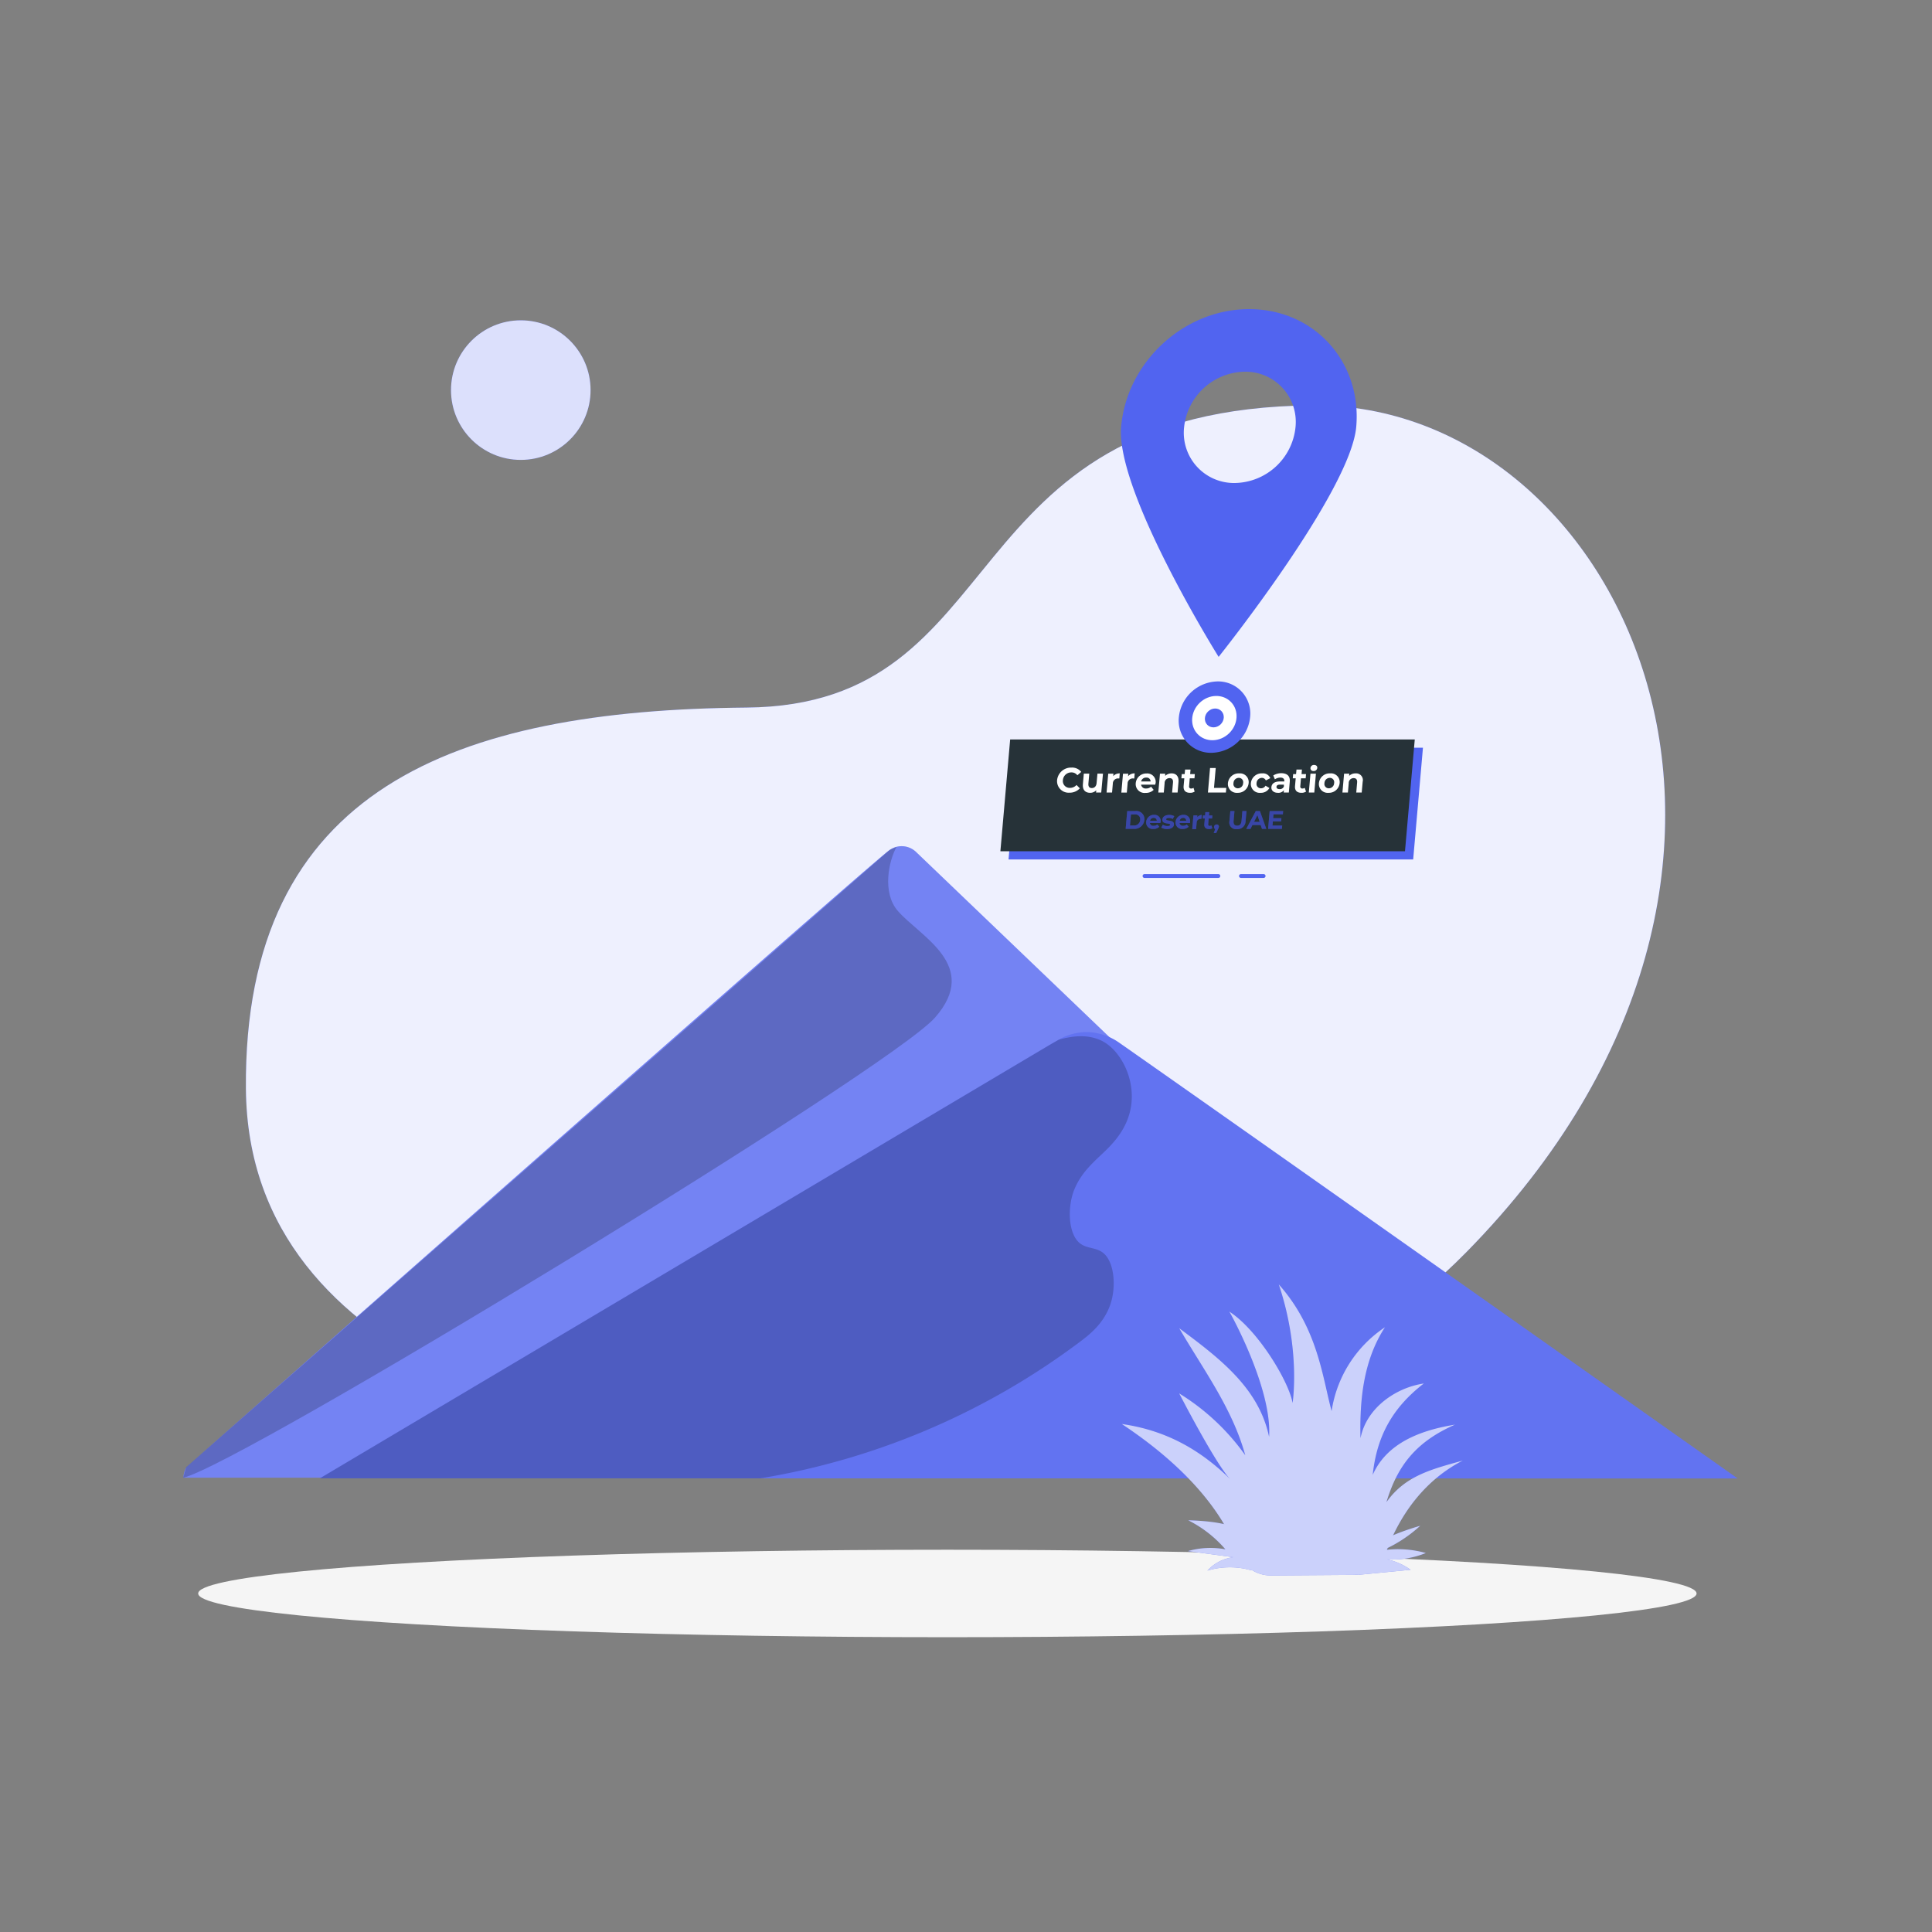 <svg xmlns="http://www.w3.org/2000/svg" viewBox="0 0 500 500"><rect x="0" y="0" width="500" height="500" fill="#808080" stroke="none"/><g id="freepik--background-simple--inject-70"><path d="M190.32,377.89c-31.85-6.21-126.08-21.37-126.68-96.12-.64-77.9,54.48-98,129.51-98.65,70.06-.57,51.72-77.44,146.49-78.21,80.24-.65,137.49,119.9,39.85,219.15C320.2,384.32,226.31,384.9,190.32,377.89Z" style="fill:#5164F0"></path><path d="M190.32,377.89c-31.85-6.21-126.08-21.37-126.68-96.12-.64-77.9,54.48-98,129.51-98.65,70.06-.57,51.72-77.44,146.49-78.21,80.24-.65,137.49,119.9,39.85,219.15C320.2,384.32,226.31,384.9,190.32,377.89Z" style="fill:#fff;opacity:0.9"></path></g><g id="freepik--Shadow--inject-70"><ellipse id="freepik--path--inject-70" cx="245.18" cy="412.39" rx="193.89" ry="11.32" style="fill:#f5f5f5"></ellipse></g><g id="freepik--Sun--inject-70"><circle cx="134.78" cy="100.96" r="18.06" style="fill:#5164F0"></circle><circle cx="134.78" cy="100.96" r="18.06" style="fill:#fff;opacity:0.8"></circle></g><g id="freepik--Desert--inject-70"><path d="M406.18,382.43H47.45a6.71,6.71,0,0,1,.76-2.72s172.87-152.56,181.7-159.5l.4-.28a5.4,5.4,0,0,1,6.9.69Z" style="fill:#5164F0"></path><path d="M406.18,382.43H47.45a6.71,6.71,0,0,1,.76-2.72s172.87-152.56,181.7-159.5l.4-.28a5.4,5.4,0,0,1,6.9.69Z" style="fill:#fff;opacity:0.2"></path><path d="M242,263.33c-11.81,13.51-179.8,115.75-194.58,119.1l.76-2.72,182.1-159.78,1.75-.78c-2,3.6-3.81,11.8.3,16.57C238.08,242.36,253.84,249.82,242,263.33Z" style="opacity:0.2"></path><path d="M449.7,382.63l-366.91-.05s180.14-107,188.58-112l.31-.19,1.22-.7,1.13-.65a14.65,14.65,0,0,1,7.16-1.93,15,15,0,0,1,8.64,2.87C322.35,292.73,449.7,382.63,449.7,382.63Z" style="fill:#5164F0"></path><g style="opacity:0.1"><path d="M449.7,382.63l-366.91-.05s180.14-107,188.58-112l.31-.19,1.22-.7,1.13-.65a14.65,14.65,0,0,1,7.16-1.93,15,15,0,0,1,8.64,2.87C322.35,292.73,449.7,382.63,449.7,382.63Z" style="fill:#fff"></path></g><path d="M292.74,286.15c-.76,5.15-3.71,8.82-6.63,11.64s-6.12,5.44-8,9.87-1.76,11.42,1.25,14c1.87,1.58,4.25,1.07,6.14,2.59,3.06,2.44,3.44,9.36,1.66,13.89s-5,7.15-8.12,9.45a188.86,188.86,0,0,1-82.25,35c-28.08,0-114,0-114,0S271.68,270.41,271.68,270.41c.43-.25.83-.47,1.22-.71l1.14-.64c3.64-1,7.32-1.41,10.83.17C289.65,271.4,293.82,278.71,292.74,286.15Z" style="opacity:0.2"></path></g><g id="freepik--current-location--inject-70"><line x1="321.16" y1="226.71" x2="327.02" y2="226.71" style="fill:none;stroke:#5164F0;stroke-linecap:round;stroke-linejoin:round"></line><line x1="296.2" y1="226.71" x2="315.31" y2="226.71" style="fill:none;stroke:#5164F0;stroke-linecap:round;stroke-linejoin:round"></line><polygon points="365.73 222.42 261.01 222.42 263.55 193.5 368.26 193.5 365.73 222.42" style="fill:#5164F0"></polygon><polygon points="363.61 220.31 258.9 220.31 261.43 191.38 366.14 191.38 363.61 220.31 363.61 220.31" style="fill:#263238"></polygon><path d="M273.57,201.93a3.63,3.63,0,0,1,3.74-3.28,3,3,0,0,1,2.51,1.12l-1,.87a1.85,1.85,0,0,0-1.53-.74,2.16,2.16,0,0,0-2.21,2,1.76,1.76,0,0,0,1.85,2,2.22,2.22,0,0,0,1.67-.75l.86.87a3.57,3.57,0,0,1-2.72,1.13A3,3,0,0,1,273.57,201.93Z" style="fill:#fff"></path><path d="M285.45,200.22,285,205.1h-1.34l.05-.58a2.15,2.15,0,0,1-1.57.66c-1.22,0-2-.69-1.89-2.2l.24-2.76h1.41l-.22,2.55c-.07.82.26,1.18.89,1.18s1.16-.42,1.23-1.31l.22-2.42Z" style="fill:#fff"></path><path d="M289.79,200.15l-.11,1.31-.32,0A1.32,1.32,0,0,0,288,202.8l-.2,2.3h-1.42l.43-4.88h1.35l-.06.65A2.17,2.17,0,0,1,289.79,200.15Z" style="fill:#fff"></path><path d="M293.66,200.15l-.11,1.31-.32,0a1.32,1.32,0,0,0-1.41,1.36l-.2,2.3H290.2l.43-4.88H292l-.06.65A2.17,2.17,0,0,1,293.66,200.15Z" style="fill:#fff"></path><path d="M299,203.06h-3.69a1.18,1.18,0,0,0,1.31,1,1.78,1.78,0,0,0,1.27-.47l.68.82a2.8,2.8,0,0,1-2.08.79,2.29,2.29,0,0,1-2.56-2.52,2.75,2.75,0,0,1,2.82-2.51,2.19,2.19,0,0,1,2.32,2.53C299,202.79,299,202.94,299,203.06Zm-3.63-.82h2.4a1,1,0,0,0-1.11-1A1.28,1.28,0,0,0,295.32,202.24Z" style="fill:#fff"></path><path d="M305,202.31l-.24,2.79h-1.42l.23-2.57c.07-.79-.26-1.15-.89-1.15a1.25,1.25,0,0,0-1.28,1.31l-.21,2.41h-1.42l.43-4.88h1.35l0,.58a2.33,2.33,0,0,1,1.67-.65C304.29,200.15,305.1,200.82,305,202.31Z" style="fill:#fff"></path><path d="M309.17,204.87a2.14,2.14,0,0,1-1.18.31c-1.15,0-1.77-.59-1.67-1.75l.18-2h-.76l.1-1.09h.75l.11-1.18h1.41l-.1,1.18h1.21l-.09,1.09h-1.22l-.17,2a.51.51,0,0,0,.55.64,1,1,0,0,0,.59-.18Z" style="fill:#fff"></path><path d="M313.16,198.76h1.47l-.45,5.15h3.18l-.1,1.19h-4.65Z" style="fill:#fff"></path><path d="M317.79,202.66a2.79,2.79,0,0,1,2.91-2.51,2.26,2.26,0,0,1,2.45,2.51,2.78,2.78,0,0,1-2.89,2.52A2.28,2.28,0,0,1,317.79,202.66Zm3.93,0a1.12,1.12,0,0,0-1.12-1.35,1.37,1.37,0,0,0-1.37,1.35,1.11,1.11,0,0,0,1.13,1.35A1.36,1.36,0,0,0,321.72,202.66Z" style="fill:#fff"></path><path d="M323.73,202.66a2.8,2.8,0,0,1,2.94-2.51,2,2,0,0,1,2.07,1.24l-1.14.59a1.11,1.11,0,0,0-1-.67,1.39,1.39,0,0,0-1.4,1.35,1.13,1.13,0,0,0,1.16,1.35,1.34,1.34,0,0,0,1.16-.67l1,.6a2.5,2.5,0,0,1-2.29,1.24A2.28,2.28,0,0,1,323.73,202.66Z" style="fill:#fff"></path><path d="M333.79,202.32l-.24,2.78h-1.33l.06-.61a1.75,1.75,0,0,1-1.55.69c-1.14,0-1.77-.64-1.69-1.48s.73-1.46,2.22-1.46h1.12c.06-.61-.27-1-1-1a2.54,2.54,0,0,0-1.44.45l-.42-1a4,4,0,0,1,2.15-.59C333.12,200.15,333.92,200.84,333.79,202.32Zm-1.52,1.24,0-.5h-1c-.66,0-.89.25-.92.57s.25.59.75.59A1.14,1.14,0,0,0,332.27,203.56Z" style="fill:#fff"></path><path d="M338,204.87a2.14,2.14,0,0,1-1.18.31c-1.15,0-1.77-.59-1.67-1.75l.18-2h-.76l.1-1.09h.75l.11-1.18h1.41l-.1,1.18H338l-.09,1.09h-1.22l-.17,2a.51.51,0,0,0,.55.64,1,1,0,0,0,.59-.18Z" style="fill:#fff"></path><path d="M339.15,198.76a.88.88,0,0,1,.94-.79c.53,0,.86.32.82.76a.9.9,0,0,1-1,.81A.72.72,0,0,1,339.15,198.76Zm0,1.46h1.41l-.42,4.88h-1.42Z" style="fill:#fff"></path><path d="M341.34,202.66a2.78,2.78,0,0,1,2.9-2.51,2.26,2.26,0,0,1,2.46,2.51,2.78,2.78,0,0,1-2.89,2.52A2.27,2.27,0,0,1,341.34,202.66Zm3.93,0a1.12,1.12,0,0,0-1.13-1.35,1.38,1.38,0,0,0-1.37,1.35,1.12,1.12,0,0,0,1.14,1.35A1.37,1.37,0,0,0,345.27,202.66Z" style="fill:#fff"></path><path d="M352.66,202.31l-.25,2.79H351l.22-2.57c.07-.79-.26-1.15-.89-1.15a1.25,1.25,0,0,0-1.28,1.31l-.21,2.41h-1.42l.43-4.88h1.35l-.05.58a2.33,2.33,0,0,1,1.67-.65A1.74,1.74,0,0,1,352.66,202.31Z" style="fill:#fff"></path><path d="M291.72,209.9h2.1a2.08,2.08,0,0,1,2.34,2.3,2.55,2.55,0,0,1-2.75,2.31h-2.09Zm1.72,3.73a1.53,1.53,0,0,0,1.64-1.43,1.25,1.25,0,0,0-1.39-1.43h-1l-.25,2.86Z" style="fill:#5164F0"></path><path d="M300.27,213h-2.68a.85.85,0,0,0,1,.71,1.29,1.29,0,0,0,.92-.34l.5.59a2,2,0,0,1-1.51.57,1.67,1.67,0,0,1-1.87-1.82,2,2,0,0,1,2.05-1.83,1.59,1.59,0,0,1,1.69,1.84C300.31,212.83,300.29,212.94,300.27,213Zm-2.64-.6h1.75a.77.77,0,0,0-.81-.74A.93.93,0,0,0,297.63,212.43Z" style="fill:#5164F0"></path><path d="M300.54,214.18l.4-.74a2.23,2.23,0,0,0,1.21.34c.47,0,.66-.12.68-.32.05-.58-2.15,0-2-1.4.06-.67.7-1.15,1.74-1.15a2.67,2.67,0,0,1,1.33.31l-.4.73a1.9,1.9,0,0,0-1-.26c-.46,0-.67.14-.69.33-.05.6,2.14,0,2,1.41-.06.66-.71,1.13-1.77,1.13A2.83,2.83,0,0,1,300.54,214.18Z" style="fill:#5164F0"></path><path d="M307.93,213h-2.68a.85.85,0,0,0,.95.71,1.29,1.29,0,0,0,.92-.34l.5.59a2.07,2.07,0,0,1-1.52.57,1.66,1.66,0,0,1-1.86-1.82,2,2,0,0,1,2.05-1.83,1.59,1.59,0,0,1,1.69,1.84C308,212.83,308,212.94,307.93,213Zm-2.64-.6H307a.77.77,0,0,0-.81-.74A.93.93,0,0,0,305.29,212.43Z" style="fill:#5164F0"></path><path d="M311,210.91l-.08,1h-.23a1,1,0,0,0-1,1l-.14,1.67h-1l.31-3.55h1l0,.47A1.57,1.57,0,0,1,311,210.91Z" style="fill:#5164F0"></path><path d="M313.75,214.34a1.57,1.57,0,0,1-.86.22c-.83,0-1.28-.43-1.21-1.27l.13-1.46h-.55l.07-.79h.55l.07-.86h1l-.08.86h.89l-.07.79h-.89l-.12,1.45a.37.37,0,0,0,.4.46.73.73,0,0,0,.43-.13Z" style="fill:#5164F0"></path><path d="M315.46,213.92a1.47,1.47,0,0,1-.24.65l-.45,1h-.66l.39-1a.53.53,0,0,1-.31-.56.67.67,0,0,1,.69-.64A.55.55,0,0,1,315.46,213.92Z" style="fill:#5164F0"></path><path d="M318.18,212.48l.23-2.58h1.07l-.23,2.54c-.07.88.28,1.24.92,1.24s1.06-.36,1.14-1.24l.22-2.54h1.06l-.23,2.58a2.11,2.11,0,0,1-2.27,2.11A1.74,1.74,0,0,1,318.18,212.48Z" style="fill:#5164F0"></path><path d="M326.26,213.52h-2.14l-.49,1h-1.1L325,209.9h1.06l1.66,4.61h-1.12Zm-.26-.81-.58-1.77-.88,1.77Z" style="fill:#5164F0"></path><path d="M331.83,213.65l-.07.86h-3.57l.4-4.61h3.49l-.08.85h-2.42l-.09,1h2.14l-.07.83h-2.14l-.1,1.07Z" style="fill:#5164F0"></path><g style="opacity:0.3"><path d="M291.72,209.9h2.1a2.08,2.08,0,0,1,2.34,2.3,2.55,2.55,0,0,1-2.75,2.31h-2.09Zm1.72,3.73a1.53,1.53,0,0,0,1.64-1.43,1.25,1.25,0,0,0-1.39-1.43h-1l-.25,2.86Z"></path><path d="M300.27,213h-2.68a.85.85,0,0,0,1,.71,1.29,1.29,0,0,0,.92-.34l.5.59a2,2,0,0,1-1.51.57,1.67,1.67,0,0,1-1.87-1.82,2,2,0,0,1,2.05-1.83,1.59,1.59,0,0,1,1.69,1.84C300.31,212.83,300.29,212.94,300.27,213Zm-2.64-.6h1.75a.77.77,0,0,0-.81-.74A.93.93,0,0,0,297.63,212.43Z"></path><path d="M300.54,214.18l.4-.74a2.23,2.23,0,0,0,1.21.34c.47,0,.66-.12.68-.32.05-.58-2.15,0-2-1.4.06-.67.7-1.15,1.74-1.15a2.67,2.67,0,0,1,1.33.31l-.4.73a1.9,1.9,0,0,0-1-.26c-.46,0-.67.14-.69.33-.05.6,2.14,0,2,1.41-.06.66-.71,1.13-1.77,1.13A2.83,2.83,0,0,1,300.54,214.18Z"></path><path d="M307.93,213h-2.68a.85.85,0,0,0,.95.71,1.29,1.29,0,0,0,.92-.34l.5.59a2.07,2.07,0,0,1-1.52.57,1.66,1.66,0,0,1-1.86-1.82,2,2,0,0,1,2.05-1.83,1.59,1.59,0,0,1,1.69,1.84C308,212.83,308,212.94,307.93,213Zm-2.64-.6H307a.77.77,0,0,0-.81-.74A.93.93,0,0,0,305.29,212.43Z"></path><path d="M311,210.91l-.08,1h-.23a1,1,0,0,0-1,1l-.14,1.67h-1l.31-3.55h1l0,.47A1.57,1.57,0,0,1,311,210.91Z"></path><path d="M313.75,214.34a1.57,1.57,0,0,1-.86.22c-.83,0-1.28-.43-1.21-1.27l.13-1.46h-.55l.07-.79h.55l.07-.86h1l-.08.86h.89l-.07.79h-.89l-.12,1.45a.37.37,0,0,0,.4.46.73.73,0,0,0,.43-.13Z"></path><path d="M315.46,213.92a1.47,1.47,0,0,1-.24.65l-.45,1h-.66l.39-1a.53.53,0,0,1-.31-.56.67.67,0,0,1,.69-.64A.55.55,0,0,1,315.46,213.92Z"></path><path d="M318.18,212.48l.23-2.58h1.07l-.23,2.54c-.07.88.28,1.24.92,1.24s1.06-.36,1.14-1.24l.22-2.54h1.06l-.23,2.58a2.11,2.11,0,0,1-2.27,2.11A1.74,1.74,0,0,1,318.18,212.48Z"></path><path d="M326.26,213.52h-2.14l-.49,1h-1.1L325,209.9h1.06l1.66,4.61h-1.12Zm-.26-.81-.58-1.77-.88,1.77Z"></path><path d="M331.83,213.65l-.07.86h-3.57l.4-4.61h3.49l-.08.85h-2.42l-.09,1h2.14l-.07.83h-2.14l-.1,1.07Z"></path></g><path d="M323.53,185.59a10.28,10.28,0,0,1-10,9.24,8.34,8.34,0,0,1-8.44-9.24,10.29,10.29,0,0,1,10.05-9.24A8.32,8.32,0,0,1,323.53,185.59Z" style="fill:#5164F0"></path><ellipse cx="314.27" cy="185.81" rx="5.99" ry="5.48" transform="translate(-41.25 268.88) rotate(-43.74)" style="fill:#fff"></ellipse><ellipse cx="314.27" cy="185.81" rx="2.55" ry="2.33" transform="translate(-41.24 268.9) rotate(-43.75)" style="fill:#5164F0"></ellipse><path d="M323.26,80c-16.81,0-31.64,13.63-33.11,30.44S315.38,170,315.38,170,349.57,127.22,351,110.4,340.08,80,323.26,80ZM319.59,125a13,13,0,0,1-13.15-14.41A16.05,16.05,0,0,1,322.11,96.2a13,13,0,0,1,13.16,14.42A16.05,16.05,0,0,1,319.59,125Z" style="fill:#5164F0"></path></g><g id="freepik--Plant--inject-70"><path d="M328.44,371.84c-2.67-12.68-12.87-20.37-23.26-28.1,6.32,10.84,13.76,20.77,17.09,32.87a58.64,58.64,0,0,0-17.1-16s9.6,18.64,13.27,22.25c-8-7.88-17-12.76-28.12-14.33,20.12,13.36,27.28,25.88,30,33.3a9.13,9.13,0,0,0,8.62,5.9l21.3-.15a9.19,9.19,0,0,0,8.51-6c3.72-10,10.21-18.66,19.85-23.6-8.1,2.26-14.92,3.91-19.79,10.77,3-10,8.18-15.83,17.76-20.06-8.9,1.44-17.68,4.74-21.31,13,1.06-10.1,5.2-17.45,13.24-23.65-7.62,1.15-14.94,6.58-16.4,14.15-.26-10.09.82-20.25,6.33-28.7a31.69,31.69,0,0,0-13.81,21.68c-2.37-8.69-3.55-21.4-13.67-32.77,5.73,17.1,3.57,30.69,3.57,30.69-.86-5.29-8.8-18.75-16.38-23.66C318.17,339.4,329.24,359.12,328.44,371.84Z" style="fill:#5164F0"></path><path d="M307.51,393.45a31,31,0,0,1,9.62,7.51,21.13,21.13,0,0,0-9.68.46L319.2,403a10.92,10.92,0,0,0-6.72,3.47,20.2,20.2,0,0,1,9.83-.45,13,13,0,0,0,3.59.49,3.08,3.08,0,0,0,2.81-1.95,3.76,3.76,0,0,0-.64-2.86C324,394.72,314.85,393.65,307.51,393.45Z" style="fill:#5164F0"></path><path d="M367.55,394.87a35.34,35.34,0,0,1-9.75,6.36,26.65,26.65,0,0,1,11.2.69,22.93,22.93,0,0,1-10,1.65,16.3,16.3,0,0,1,6.06,2.69l-13.67,1.32a4.73,4.73,0,0,1,.35-4C354.34,399.15,362.92,396.21,367.55,394.87Z" style="fill:#5164F0"></path><g style="opacity:0.7"><path d="M328.44,371.84c-2.67-12.68-12.87-20.37-23.26-28.1,6.32,10.84,13.76,20.77,17.09,32.87a58.64,58.64,0,0,0-17.1-16s9.6,18.64,13.27,22.25c-8-7.88-17-12.76-28.12-14.33,20.12,13.36,27.28,25.88,30,33.3a9.13,9.13,0,0,0,8.62,5.9l21.3-.15a9.19,9.19,0,0,0,8.51-6c3.72-10,10.21-18.66,19.85-23.6-8.1,2.26-14.92,3.91-19.79,10.77,3-10,8.18-15.83,17.76-20.06-8.9,1.44-17.68,4.74-21.31,13,1.06-10.1,5.2-17.45,13.24-23.65-7.62,1.15-14.94,6.58-16.4,14.15-.26-10.09.82-20.25,6.33-28.7a31.69,31.69,0,0,0-13.81,21.68c-2.37-8.69-3.55-21.4-13.67-32.77,5.73,17.1,3.57,30.69,3.57,30.69-.86-5.29-8.8-18.75-16.38-23.66C318.17,339.4,329.24,359.12,328.44,371.84Z" style="fill:#fff"></path><path d="M307.51,393.45a31,31,0,0,1,9.62,7.51,21.13,21.13,0,0,0-9.68.46L319.2,403a10.92,10.92,0,0,0-6.72,3.47,20.2,20.2,0,0,1,9.83-.45,13,13,0,0,0,3.59.49,3.08,3.08,0,0,0,2.81-1.95,3.76,3.76,0,0,0-.64-2.86C324,394.72,314.85,393.65,307.51,393.45Z" style="fill:#fff"></path><path d="M367.55,394.87a35.34,35.34,0,0,1-9.75,6.36,26.65,26.65,0,0,1,11.2.69,22.93,22.93,0,0,1-10,1.65,16.3,16.3,0,0,1,6.06,2.69l-13.67,1.32a4.73,4.73,0,0,1,.35-4C354.34,399.15,362.92,396.21,367.55,394.87Z" style="fill:#fff"></path></g></g></svg>